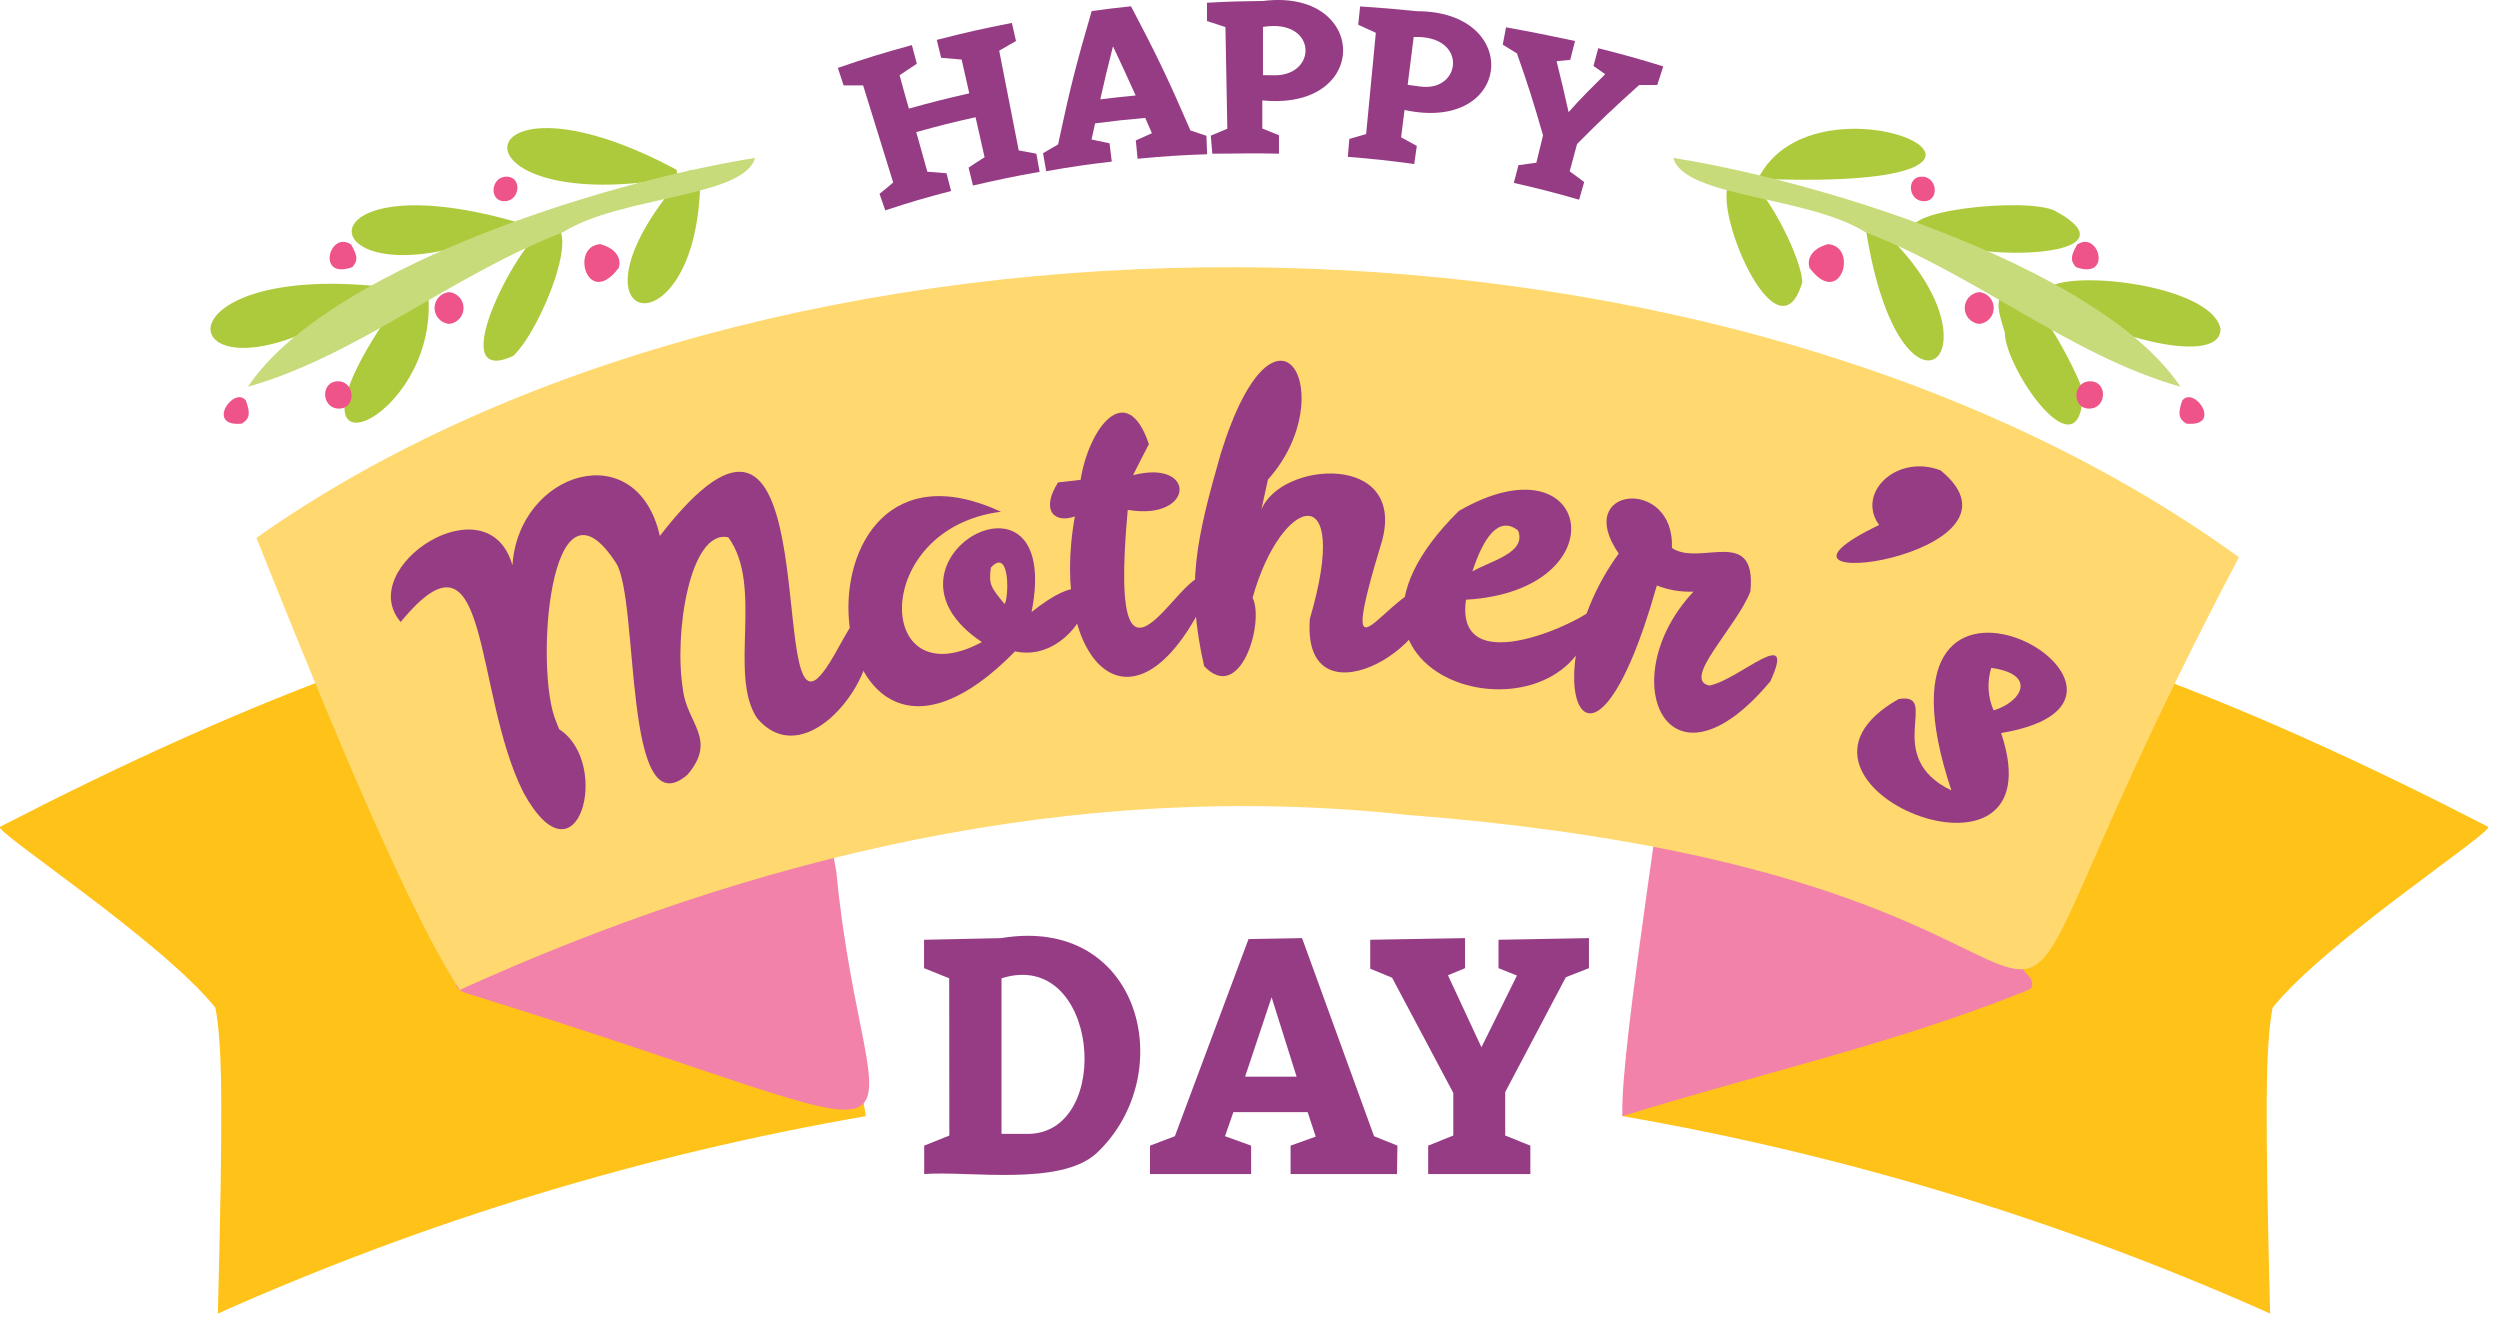 <svg width="183" height="97" viewBox="0 0 183 97" fill="none" xmlns="http://www.w3.org/2000/svg">
<g clip-path="url(#clip0_3_23050)">
<path d="M63.38 81.701C61.29 68.791 58.46 54.701 55.73 41.371C35.47 44.231 17.94 51.281 0 60.521C-0.54 60.801 11.91 68.921 15.77 73.771C16.31 76.651 16.31 81.591 15.95 96.151C31.099 89.384 47.032 84.53 63.38 81.701Z" fill="#FFC219"/>
<path d="M61.22 63.81C60.22 58.81 60.22 49.81 58.98 46.35C50.64 54.35 41.08 62.48 33.48 71.67C33.36 71.84 33.21 72.34 33.92 72.61C34.026 72.672 34.141 72.716 34.26 72.74C72.13 84.48 63.36 86.22 61.22 63.81V63.81Z" fill="#F282AA"/>
<path d="M118.761 81.701C120.861 68.791 123.681 54.701 126.411 41.371C146.671 44.231 164.201 51.281 182.131 60.521C182.661 60.801 170.221 68.921 166.351 73.771C165.811 76.651 165.811 81.591 166.171 96.151C151.028 89.386 135.102 84.532 118.761 81.701V81.701Z" fill="#FFC219"/>
<path d="M118.76 81.7C129.26 78.46 138.49 76.43 147.89 72.7C148.007 72.677 148.119 72.633 148.22 72.57C148.56 72.43 148.96 72.35 148.66 71.63C140.771 62.581 132.17 54.177 122.94 46.5C122.4 54.52 118.55 76.58 118.76 81.7V81.7Z" fill="#F282AA"/>
<path d="M163.891 40.789C124.621 12.37 56.001 13.069 18.77 39.37C22.191 47.88 29.28 65.799 33.651 72.46C55.001 62.779 78.561 56.999 103.001 59.65C166.071 64.549 137.451 90.93 163.891 40.789V40.789Z" fill="#FFD970"/>
<path d="M64.381 14.19C64.791 13.85 65.001 13.69 65.381 13.36L63.181 6.25H61.751L61.331 4.97C63.481 4.23 64.571 3.9 66.751 3.3L67.111 4.67C66.601 5 66.351 5.17 65.851 5.51C66.121 6.51 66.251 6.97 66.531 7.95C68.291 7.46 69.171 7.24 70.951 6.83L70.391 4.36L68.891 4.23C68.761 3.7 68.701 3.44 68.571 2.92C70.761 2.36 71.861 2.11 74.071 1.68L74.371 3L73.141 3.71C73.711 6.63 74.001 8.09 74.571 11.01L75.861 11.25C75.961 11.78 76.011 12.05 76.101 12.58C74.101 12.93 73.161 13.14 71.221 13.58L70.901 12.27C71.361 11.96 71.601 11.81 72.071 11.51C71.811 10.34 71.671 9.75 71.411 8.58C69.671 8.97 68.801 9.19 67.071 9.67C67.401 10.83 67.561 11.41 67.881 12.57L69.281 12.68C69.411 13.2 69.481 13.46 69.621 13.98C67.681 14.49 66.711 14.77 64.801 15.4L64.381 14.19Z" fill="#963C85"/>
<path d="M88.361 11.291C86.361 11.361 85.301 11.431 83.271 11.621L83.141 10.281L84.321 9.751C84.131 9.301 84.031 9.081 83.831 8.631C82.361 8.761 81.631 8.841 80.161 9.031C80.061 9.501 80.011 9.741 79.901 10.211L81.221 10.491L81.381 11.831C79.461 12.051 78.491 12.201 76.581 12.531L76.351 11.211L77.451 10.571C78.281 6.661 78.771 4.701 79.911 0.811C81.061 0.651 81.641 0.581 82.791 0.461C84.681 4.051 85.551 5.871 87.141 9.551L88.311 9.941L88.361 11.291ZM81.471 3.391C81.071 4.941 80.891 5.721 80.541 7.271C81.541 7.151 82.091 7.091 83.131 6.991C82.481 5.551 82.151 4.831 81.471 3.391V3.391Z" fill="#963C85"/>
<path d="M88.631 9.93L89.841 9.42C89.781 6.42 89.751 4.96 89.701 1.98L88.351 1.54C88.351 1.01 88.351 0.74 88.351 0.2C90.001 0.11 90.801 0.09 92.461 0.07C100.151 -0.88 100.401 8.14 92.401 7.35V9.41L93.621 9.9V11.25C91.621 11.2 90.691 11.25 88.741 11.25L88.631 9.93ZM93.321 5.51C96.481 5.51 96.401 1.33 92.451 1.97V5.5L93.321 5.51Z" fill="#963C85"/>
<path d="M98.771 10.171L100.001 9.811C100.281 6.811 100.431 5.371 100.711 2.401L99.421 1.811L99.561 0.471C101.221 0.581 102.061 0.651 103.721 0.821C111.481 0.821 110.721 9.761 102.811 8.051L102.561 10.051L103.711 10.681L103.521 12.011C101.581 11.741 100.611 11.641 98.661 11.481L98.771 10.171ZM103.941 6.331C107.011 6.771 107.481 2.541 103.481 2.711C103.301 4.111 103.221 4.811 103.041 6.211L103.941 6.331Z" fill="#963C85"/>
<path d="M111.151 12.09L112.461 11.91L112.951 9.91C112.261 7.51 111.881 6.3 111.041 3.91L110.001 3.27L110.241 2C112.241 2.36 113.241 2.57 115.291 3L114.941 4.38L113.941 4.48C114.311 5.97 114.491 6.72 114.821 8.21C115.821 7.08 116.401 6.53 117.501 5.43L116.641 4.83L116.991 3.53C118.901 4.01 119.861 4.28 121.751 4.86L121.311 6.22C120.781 6.22 120.521 6.22 119.991 6.22C118.111 7.91 117.201 8.77 115.441 10.54C115.231 11.34 115.121 11.73 114.901 12.54C115.331 12.85 115.541 13.01 115.961 13.33L115.591 14.62C113.691 14.07 112.731 13.83 110.811 13.39L111.151 12.09Z" fill="#963C85"/>
<path d="M69.481 71.611L67.641 70.871V68.791L73.271 68.671C83.561 66.951 86.381 78.671 80.271 84.411C77.611 86.861 70.901 85.691 67.651 85.941V83.861L69.491 83.121L69.481 71.611ZM75.311 83.001C81.551 82.871 80.431 69.361 73.311 71.611V83.001H75.311Z" fill="#963C85"/>
<path d="M102.261 85.94H94.471V83.86L96.311 83.2L95.721 81.41H90.281L89.671 83.17L91.581 83.86V85.94H84.181V83.86L86.001 83.17L91.391 68.74L95.311 68.67L100.581 83.17L102.291 83.86L102.261 85.94ZM93.081 73L91.141 78.81H94.911L93.081 73Z" fill="#963C85"/>
<path d="M104.541 83.86L106.381 83.12V80L101.901 71.57L100.301 70.91V68.79L107.241 68.67V70.87L105.991 71.39L108.441 76.66L111.041 71.41L109.691 70.87V68.79L116.311 68.67V70.87L114.621 71.53L110.181 79.94V83.12L112.021 83.86V85.94H104.541V83.86Z" fill="#963C85"/>
<path d="M45.101 41.221C40.191 33.641 39.101 49.221 40.721 52.841C40.791 53.001 40.851 53.211 40.931 53.381C44.811 55.871 42.291 65.211 38.331 58.041C34.581 50.631 35.961 37.441 29.331 45.531C25.911 41.531 35.731 35.121 37.511 41.381C37.961 34.491 46.631 31.821 48.301 39.231C60.461 23.491 56.301 52.591 59.811 49.681C61.551 48.121 63.071 42.381 63.671 46.991C63.671 50.501 58.731 56.491 55.411 52.561C53.301 49.371 55.911 42.891 53.311 39.331C50.521 38.721 49.311 46.331 49.991 50.471C50.271 52.951 52.531 54.101 50.331 56.701C45.591 60.811 46.811 43.921 45.101 41.221V41.221Z" fill="#963C85"/>
<path d="M73.271 37.46C63.701 38.67 64.001 51.23 71.871 47C63.031 41.1 77.871 32.81 75.511 44.8C82.361 39.35 79.391 48.8 74.301 47.68C59.521 62.77 57.001 29.91 73.271 37.46ZM73.531 44.21C73.841 43.88 73.971 39.98 72.531 41.55C72.381 42.75 72.471 42.93 73.531 44.21V44.21Z" fill="#963C85"/>
<path d="M79.101 35.121C79.701 31.311 82.471 27.701 84.101 32.511C83.631 33.421 83.391 33.871 82.941 34.781C87.641 33.581 87.441 38.161 82.551 37.321C80.881 55.581 87.681 38.461 88.611 43.031C83.191 55.161 76.731 48.561 78.681 37.801C77.201 38.341 76.141 37.371 77.451 35.311C77.831 35.271 78.421 35.211 79.101 35.121V35.121Z" fill="#963C85"/>
<path d="M95.881 45.299C98.981 34.709 93.761 36.299 91.691 43.759C92.581 45.549 90.791 51.569 88.141 48.759C86.801 42.839 87.541 39.569 89.371 33.159C93.471 20.079 98.311 28.959 92.811 35.109L92.331 37.309C93.741 33.769 102.871 33.099 101.181 39.539C97.531 51.539 101.591 42.949 104.751 42.879C105.481 47.499 95.281 53.189 95.881 45.299V45.299Z" fill="#963C85"/>
<path d="M116.7 44.46C115.7 55.55 93.88 50.14 106.79 37.4C116.56 31.76 118.69 43.23 107.31 43.9C106.44 50.13 116.32 45.23 116.7 44.46ZM107.78 41.83C109.11 41.05 111.78 40.47 111.12 38.83C109.67 37.69 108.55 39.46 107.78 41.83Z" fill="#963C85"/>
<path d="M128.131 43.29C127.131 45.89 123.051 49.78 125.131 50.18C127.281 49.78 131.551 45.6 129.591 49.87C122.081 58.87 117.961 49.71 123.961 43.31C123.046 43.344 122.134 43.191 121.281 42.86C116.281 60.54 112.061 49.32 118.491 40.52C115.061 35.58 122.621 34.88 122.381 40.11C124.411 41.5 128.601 38.43 128.131 43.29Z" fill="#963C85"/>
<path d="M142.051 34.43C149.741 40.73 126.291 43.84 137.551 38.43C135.851 36.09 138.831 33.2 142.051 34.43Z" fill="#963C85"/>
<path d="M146.481 53.659C150.851 66.659 127.951 57.419 138.981 51.169C142.121 50.649 137.691 55.379 142.841 57.859C135.651 36.249 161.581 51.129 146.481 53.659V53.659ZM145.931 51.999C147.931 51.419 149.201 49.369 145.761 48.889C145.443 49.913 145.503 51.017 145.931 51.999Z" fill="#963C85"/>
<path d="M49.53 12.431C33.93 4.061 32.3 15.841 48.96 13.091C49.34 13.271 49.65 13.29 49.53 12.431Z" fill="#ADCA3C"/>
<path d="M37.661 16.21C21.151 11.53 22.781 22.651 36.511 17.061C37.211 17.261 38.581 17.291 37.661 16.21Z" fill="#ADCA3C"/>
<path d="M28.121 21C10.001 19 12.881 31.18 26.541 22C26.441 21.939 29.061 22.29 28.121 21V21Z" fill="#ADCA3C"/>
<path d="M31.361 21.741C31.304 21.616 31.2 21.518 31.071 21.471C30.931 19.981 29.291 21.811 28.361 23.201C19.601 36.061 32.001 31.001 31.361 21.741Z" fill="#ADCA3C"/>
<path d="M40.261 16.44L40.151 16.66C38.341 16.81 32.151 28.56 37.571 26.05C39.611 24.13 42.711 16.34 40.261 16.44Z" fill="#ADCA3C"/>
<path d="M50.25 12.601C40.18 23.901 50.88 26.431 51.25 13.601C51.72 13.001 50.86 12.111 50.25 12.601Z" fill="#ADCA3C"/>
<path d="M55.27 11.56C43.33 13.47 23.72 19.941 18.15 28.311C26.24 26 33 20.171 41.21 17C45.38 14.351 54.49 14.46 55.27 11.56V11.56Z" fill="#C7DB7A"/>
<path d="M37.08 12.93C35.92 12.93 35.76 14.73 36.92 14.73C38.08 14.73 38.24 12.93 37.08 12.93Z" fill="#EE548A"/>
<path d="M25.701 17.899C24.101 16.829 23.12 20.529 25.8 19.549C26.12 19.139 26.28 18.889 25.701 17.899Z" fill="#EE548A"/>
<path d="M32.87 21.381C32.269 21.437 31.809 21.942 31.809 22.546C31.809 23.15 32.269 23.655 32.87 23.711C33.472 23.655 33.932 23.15 33.932 22.546C33.932 21.942 33.472 21.437 32.87 21.381Z" fill="#EE548A"/>
<path d="M24.741 27.91C23.441 27.91 23.511 29.91 24.811 29.91C26.11 29.91 26 27.91 24.741 27.91Z" fill="#EE548A"/>
<path d="M43.94 17.871C41.68 18.031 43.02 22.641 45.29 19.611C45.49 19.001 45.19 18.211 43.94 17.871Z" fill="#EE548A"/>
<path d="M18.001 29.321C17.121 28.201 15.001 31.271 17.701 31.011C18.331 30.621 18.311 30.211 18.001 29.321Z" fill="#EE548A"/>
<path d="M128.66 13.16L128.79 13.09C154 14.07 132.88 4.33 128.66 13.16Z" fill="#ADCA3C"/>
<path d="M140.251 17.19L141.251 17.06C142.941 19.26 157.191 19.11 150.441 15.44C148.431 14.39 138.191 15.43 140.251 17.19Z" fill="#ADCA3C"/>
<path d="M149.72 21.9C150.22 21.97 150.72 22.01 151.21 22.04C152.28 24.04 162.66 27.17 162.54 24.04C161.7 20.39 148.31 19.4 149.72 21.9V21.9Z" fill="#ADCA3C"/>
<path d="M146.75 24.32C146.75 27.02 152.42 35.12 152.47 28.59C151.47 25.88 147.65 19.19 146.68 21.47C146 22 146.34 23 146.75 24.32Z" fill="#ADCA3C"/>
<path d="M136.57 16.72C139.11 33.08 147.45 25.62 137.57 16.66C137.39 16.25 137.16 16 136.57 16.72Z" fill="#ADCA3C"/>
<path d="M126.49 13.601C125.6 16.011 130.2 26.471 131.93 20.661C131.85 18.251 127.29 10.001 126.49 13.601V13.601Z" fill="#ADCA3C"/>
<path d="M122.49 11.56C134.42 13.47 154.04 19.941 159.61 28.311C151.52 26 144.75 20.171 136.55 17C132.37 14.351 123.26 14.46 122.49 11.56V11.56Z" fill="#C7DB7A"/>
<path d="M140.681 12.93C141.831 12.93 141.991 14.73 140.831 14.73C139.671 14.73 139.511 12.93 140.681 12.93Z" fill="#EE548A"/>
<path d="M152.05 17.899C153.65 16.829 154.63 20.529 151.95 19.549C151.63 19.139 151.47 18.889 152.05 17.899Z" fill="#EE548A"/>
<path d="M144.88 21.381C145.482 21.437 145.942 21.942 145.942 22.546C145.942 23.15 145.482 23.655 144.88 23.711C144.279 23.655 143.818 23.15 143.818 22.546C143.818 21.942 144.279 21.437 144.88 21.381Z" fill="#EE548A"/>
<path d="M153 27.91C154.3 27.91 154.23 29.91 152.93 29.91C151.63 29.91 151.71 27.91 153 27.91Z" fill="#EE548A"/>
<path d="M133.81 17.871C136.07 18.031 134.73 22.641 132.46 19.611C132.26 19.001 132.56 18.211 133.81 17.871Z" fill="#EE548A"/>
<path d="M159.74 29.321C160.62 28.201 162.74 31.271 160.04 31.011C159.42 30.621 159.44 30.211 159.74 29.321Z" fill="#EE548A"/>
</g>
<defs>
<clipPath id="clip0_3_23050">
<rect width="183" height="97" fill="white"/>
</clipPath>
</defs>
</svg>

